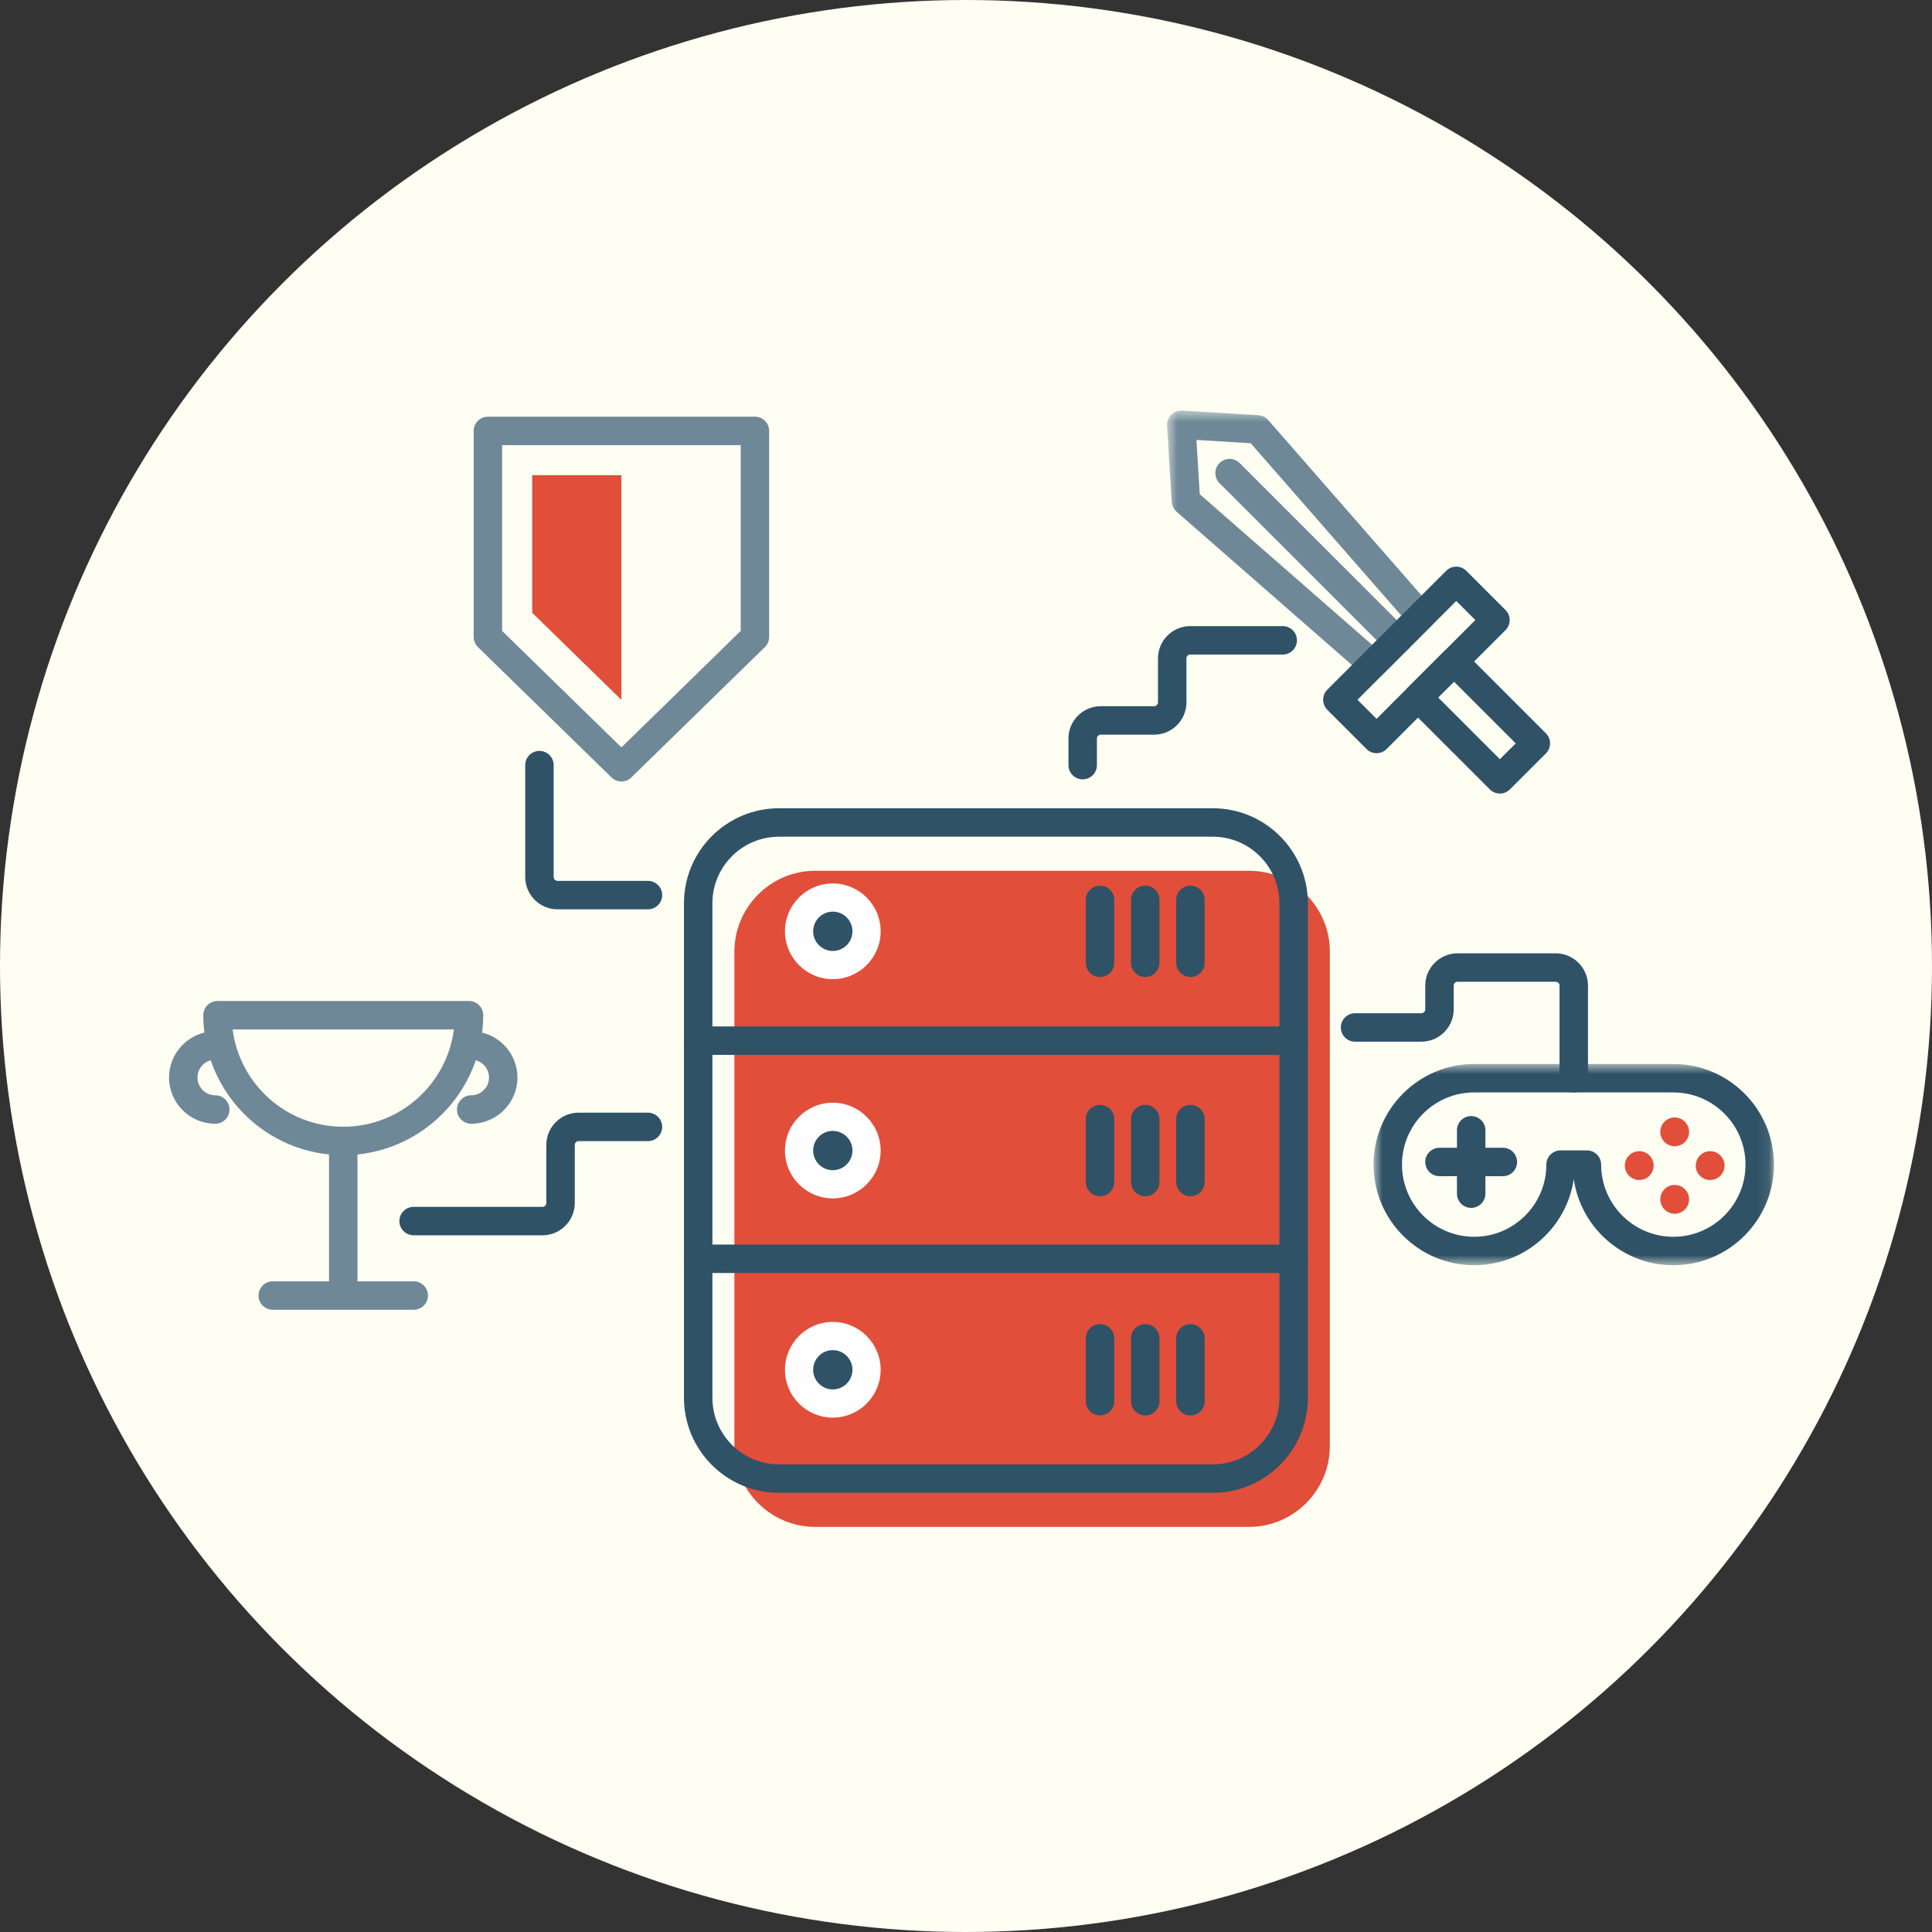 <?xml version="1.0" encoding="UTF-8"?>
<svg width="160px" height="160px" viewBox="0 0 160 160" version="1.1" xmlns="http://www.w3.org/2000/svg" xmlns:xlink="http://www.w3.org/1999/xlink">
    <rect x="0" y="0" width="160" height="160" fill="#333333" stroke="none"/>
    <!-- Generator: Sketch 43.2 (39069) - http://www.bohemiancoding.com/sketch -->
    <title>Group 10</title>
    <desc>Created with Sketch.</desc>
    <defs>
        <polygon id="path-1" points="22.845 0.549 0.648 0.549 0.648 22.746 22.845 22.746 22.845 0.549"></polygon>
        <polygon id="path-3" points="33.912 17.33 33.912 0.664 0.752 0.664 0.752 17.33 33.912 17.33"></polygon>
    </defs>
    <g id="Design-1" stroke="none" stroke-width="1" fill="none" fill-rule="evenodd">
        <g id="Group-10">
            <circle id="Oval-1-Copy-2" fill="#FFFEF3" cx="80" cy="80" r="80"></circle>
            <g id="Page-1" transform="translate(14, 33)">
                <path d="M89.442,93.451 L53.511,93.451 C49.831,93.451 46.82,90.44 46.82,86.76 L46.82,45.806 C46.82,42.125 49.831,39.114 53.511,39.114 L89.442,39.114 C93.122,39.114 96.133,42.125 96.133,45.806 L96.133,86.76 C96.133,90.44 93.122,93.451 89.442,93.451" id="Fill-1" fill="#E14E3A"></path>
                <path d="M50.512,36.292 C47.472,36.292 44.998,38.766 44.998,41.806 L44.998,82.76 C44.998,85.8 47.472,88.273 50.512,88.273 L86.443,88.273 C89.483,88.273 91.956,85.8 91.956,82.76 L91.956,41.806 C91.956,38.766 89.483,36.292 86.443,36.292 L50.512,36.292 Z M86.443,90.629 L50.512,90.629 C46.173,90.629 42.643,87.099 42.643,82.76 L42.643,41.806 C42.643,37.467 46.173,33.937 50.512,33.937 L86.443,33.937 C90.782,33.937 94.312,37.467 94.312,41.806 L94.312,82.76 C94.312,87.099 90.782,90.629 86.443,90.629 L86.443,90.629 Z" id="Fill-3" fill="#2F5266"></path>
                <path d="M57.764,80.439 C57.764,81.982 56.513,83.234 54.969,83.234 C53.426,83.234 52.175,81.982 52.175,80.439 C52.175,78.896 53.426,77.644 54.969,77.644 C56.513,77.644 57.764,78.896 57.764,80.439" id="Fill-5" fill="#2F5266"></path>
                <path d="M54.969,78.812 C54.073,78.812 53.343,79.541 53.343,80.439 C53.343,81.336 54.073,82.066 54.969,82.066 C55.866,82.066 56.596,81.336 56.596,80.439 C56.596,79.541 55.866,78.812 54.969,78.812 M54.969,84.402 C52.784,84.402 51.007,82.624 51.007,80.439 C51.007,78.254 52.784,76.476 54.969,76.476 C57.154,76.476 58.932,78.254 58.932,80.439 C58.932,82.624 57.154,84.402 54.969,84.402" id="Fill-7" fill="#FEFEFE"></path>
                <path d="M57.764,62.283 C57.764,63.826 56.513,65.078 54.969,65.078 C53.426,65.078 52.175,63.826 52.175,62.283 C52.175,60.74 53.426,59.488 54.969,59.488 C56.513,59.488 57.764,60.74 57.764,62.283" id="Fill-9" fill="#2F5266"></path>
                <path d="M54.969,60.657 C54.073,60.657 53.343,61.386 53.343,62.283 C53.343,63.179 54.073,63.91 54.969,63.91 C55.866,63.91 56.596,63.179 56.596,62.283 C56.596,61.386 55.866,60.657 54.969,60.657 M54.969,66.246 C52.784,66.246 51.007,64.469 51.007,62.283 C51.007,60.099 52.784,58.321 54.969,58.321 C57.154,58.321 58.932,60.099 58.932,62.283 C58.932,64.469 57.154,66.246 54.969,66.246" id="Fill-11" fill="#FEFEFE"></path>
                <path d="M57.764,44.127 C57.764,45.67 56.513,46.922 54.969,46.922 C53.426,46.922 52.175,45.67 52.175,44.127 C52.175,42.584 53.426,41.332 54.969,41.332 C56.513,41.332 57.764,42.584 57.764,44.127" id="Fill-13" fill="#2F5266"></path>
                <path d="M54.969,42.5 C54.073,42.5 53.343,43.229 53.343,44.127 C53.343,45.024 54.073,45.754 54.969,45.754 C55.866,45.754 56.596,45.024 56.596,44.127 C56.596,43.229 55.866,42.5 54.969,42.5 M54.969,48.09 C52.784,48.09 51.007,46.312 51.007,44.127 C51.007,41.942 52.784,40.164 54.969,40.164 C57.154,40.164 58.932,41.942 58.932,44.127 C58.932,46.312 57.154,48.09 54.969,48.09" id="Fill-15" fill="#FEFEFE"></path>
                <path d="M93.134,72.425 L43.821,72.425 C43.17,72.425 42.643,71.898 42.643,71.247 C42.643,70.597 43.17,70.07 43.821,70.07 L93.134,70.07 C93.784,70.07 94.312,70.597 94.312,71.247 C94.312,71.898 93.784,72.425 93.134,72.425" id="Fill-17" fill="#2F5266"></path>
                <path d="M93.134,54.359 L43.821,54.359 C43.17,54.359 42.643,53.832 42.643,53.181 C42.643,52.531 43.17,52.004 43.821,52.004 L93.134,52.004 C93.784,52.004 94.312,52.531 94.312,53.181 C94.312,53.832 93.784,54.359 93.134,54.359" id="Fill-19" fill="#2F5266"></path>
                <path d="M27.583,19.251 L37.463,28.896 L47.343,19.251 L47.343,3.863 L27.583,3.863 L27.583,19.251 Z M37.463,31.719 C37.166,31.719 36.869,31.606 36.641,31.384 L25.583,20.59 C25.355,20.368 25.228,20.064 25.228,19.747 L25.228,2.686 C25.228,2.035 25.755,1.508 26.405,1.508 L48.52,1.508 C49.171,1.508 49.698,2.035 49.698,2.686 L49.698,19.747 C49.698,20.064 49.57,20.368 49.343,20.59 L38.285,31.384 C38.057,31.606 37.76,31.719 37.463,31.719 L37.463,31.719 Z" id="Fill-21" fill="#6E8898"></path>
                <polygon id="Fill-23" fill="#E14E3A" points="30.076 6.35 37.463 6.35 37.463 24.959 30.076 17.748"></polygon>
                <g id="Group-27" transform="translate(82, 0.451)">
                    <mask id="mask-2" fill="white">
                        <use xlink:href="#path-1"></use>
                    </mask>
                    <g id="Clip-26"></g>
                    <path d="M3.357,7.477 L17.633,19.956 L20.056,17.534 L7.577,3.256 L3.083,2.982 L3.357,7.477 Z M17.687,22.746 C17.411,22.746 17.134,22.649 16.912,22.455 L1.436,8.926 C1.2,8.719 1.055,8.425 1.036,8.112 L0.65,1.798 C0.629,1.461 0.754,1.132 0.993,0.893 C1.231,0.656 1.56,0.536 1.897,0.55 L8.211,0.935 C8.525,0.955 8.819,1.099 9.026,1.335 L22.554,16.812 C22.961,17.279 22.938,17.982 22.501,18.42 L18.52,22.401 C18.291,22.629 17.989,22.746 17.687,22.746 L17.687,22.746 Z" id="Fill-25" fill="#6E8898" mask="url(#mask-2)"></path>
                </g>
                <path d="M101.678,21.206 C101.376,21.206 101.075,21.091 100.845,20.861 L86.996,7.013 C86.537,6.553 86.537,5.807 86.996,5.347 C87.457,4.888 88.201,4.888 88.662,5.347 L102.511,19.195 C102.97,19.655 102.97,20.401 102.511,20.861 C102.281,21.091 101.98,21.206 101.678,21.206" id="Fill-28" fill="#6E8898"></path>
                <path d="M98.42,24.951 L100.001,26.532 L108.182,18.351 L106.601,16.77 L98.42,24.951 Z M100.001,29.375 C99.699,29.375 99.399,29.26 99.168,29.03 L95.922,25.784 C95.463,25.324 95.463,24.578 95.922,24.118 L105.768,14.272 C106.229,13.813 106.973,13.813 107.434,14.272 L110.68,17.518 C111.139,17.978 111.139,18.724 110.68,19.184 L100.834,29.03 C100.604,29.26 100.303,29.375 100.001,29.375 L100.001,29.375 Z" id="Fill-30" fill="#2F5266"></path>
                <path d="M105.101,24.763 L110.213,29.875 L111.526,28.564 L106.413,23.451 L105.101,24.763 Z M110.213,32.718 C109.912,32.718 109.611,32.603 109.38,32.373 L102.603,25.596 C102.144,25.136 102.144,24.39 102.603,23.931 L105.58,20.953 C106.021,20.51 106.802,20.511 107.246,20.952 L114.024,27.731 C114.245,27.952 114.369,28.251 114.369,28.564 C114.369,28.876 114.245,29.176 114.023,29.397 L111.045,32.373 C110.816,32.603 110.515,32.718 110.213,32.718 L110.213,32.718 Z" id="Fill-32" fill="#2F5266"></path>
                <g id="Group-36" transform="translate(99, 54.451)">
                    <mask id="mask-4" fill="white">
                        <use xlink:href="#path-3"></use>
                    </mask>
                    <g id="Clip-35"></g>
                    <path d="M16.24,7.819 L18.423,7.819 C19.073,7.819 19.6,8.346 19.6,8.997 C19.6,12.293 22.282,14.974 25.579,14.974 C28.875,14.974 31.556,12.293 31.556,8.997 C31.556,5.701 28.875,3.019 25.579,3.019 L9.085,3.019 C5.789,3.019 3.107,5.701 3.107,8.997 C3.107,12.293 5.789,14.974 9.085,14.974 C12.381,14.974 15.062,12.293 15.062,8.997 C15.062,8.346 15.59,7.819 16.24,7.819 M25.579,17.33 C21.391,17.33 17.915,14.225 17.332,10.197 C16.748,14.225 13.272,17.33 9.085,17.33 C4.49,17.33 0.752,13.591 0.752,8.997 C0.752,4.402 4.49,0.664 9.085,0.664 L25.579,0.664 C30.174,0.664 33.912,4.402 33.912,8.997 C33.912,13.591 30.174,17.33 25.579,17.33" id="Fill-34" fill="#2F5266" mask="url(#mask-4)"></path>
                </g>
                <path d="M107.837,67.032 C107.187,67.032 106.659,66.505 106.659,65.855 L106.659,60.605 C106.659,59.955 107.187,59.428 107.837,59.428 C108.487,59.428 109.015,59.955 109.015,60.605 L109.015,65.855 C109.015,66.505 108.487,67.032 107.837,67.032" id="Fill-37" fill="#2F5266"></path>
                <path d="M110.462,64.407 L105.211,64.407 C104.561,64.407 104.033,63.88 104.033,63.23 C104.033,62.58 104.561,62.053 105.211,62.053 L110.462,62.053 C111.112,62.053 111.64,62.58 111.64,63.23 C111.64,63.88 111.112,64.407 110.462,64.407" id="Fill-39" fill="#2F5266"></path>
                <path d="M124.692,61.929 L124.692,61.929 C124.035,61.929 123.499,61.392 123.499,60.736 C123.499,60.079 124.035,59.542 124.692,59.542 C125.347,59.542 125.885,60.079 125.885,60.736 L125.885,60.736 C125.885,61.392 125.347,61.929 124.692,61.929" id="Fill-41" fill="#E14E3A"></path>
                <path d="M124.692,67.517 L124.692,67.517 C124.035,67.517 123.499,66.98 123.499,66.324 L123.499,66.324 C123.499,65.667 124.035,65.13 124.692,65.13 C125.347,65.13 125.885,65.667 125.885,66.324 L125.885,66.324 C125.885,66.98 125.347,67.517 124.692,67.517" id="Fill-43" fill="#E14E3A"></path>
                <path d="M127.629,64.723 L127.629,64.723 C126.973,64.723 126.436,64.186 126.436,63.53 L126.436,63.53 C126.436,62.873 126.973,62.336 127.629,62.336 L127.629,62.336 C128.285,62.336 128.822,62.873 128.822,63.53 L128.822,63.53 C128.822,64.186 128.285,64.723 127.629,64.723" id="Fill-45" fill="#E14E3A"></path>
                <path d="M121.754,64.723 L121.754,64.723 C121.098,64.723 120.561,64.186 120.561,63.53 L120.561,63.53 C120.561,62.873 121.098,62.336 121.754,62.336 L121.754,62.336 C122.41,62.336 122.947,62.873 122.947,63.53 L122.947,63.53 C122.947,64.186 122.41,64.723 121.754,64.723" id="Fill-47" fill="#E14E3A"></path>
                <path d="M77.099,47.908 C76.449,47.908 75.921,47.381 75.921,46.73 L75.921,41.523 C75.921,40.873 76.449,40.346 77.099,40.346 C77.749,40.346 78.277,40.873 78.277,41.523 L78.277,46.73 C78.277,47.381 77.749,47.908 77.099,47.908" id="Fill-49" fill="#2F5266"></path>
                <path d="M80.842,47.908 C80.192,47.908 79.664,47.381 79.664,46.73 L79.664,41.523 C79.664,40.873 80.192,40.346 80.842,40.346 C81.492,40.346 82.02,40.873 82.02,41.523 L82.02,46.73 C82.02,47.381 81.492,47.908 80.842,47.908" id="Fill-51" fill="#2F5266"></path>
                <path d="M84.586,47.908 C83.936,47.908 83.408,47.381 83.408,46.73 L83.408,41.523 C83.408,40.873 83.936,40.346 84.586,40.346 C85.236,40.346 85.764,40.873 85.764,41.523 L85.764,46.73 C85.764,47.381 85.236,47.908 84.586,47.908" id="Fill-53" fill="#2F5266"></path>
                <path d="M77.099,66.065 C76.449,66.065 75.921,65.538 75.921,64.887 L75.921,59.679 C75.921,59.029 76.449,58.502 77.099,58.502 C77.749,58.502 78.277,59.029 78.277,59.679 L78.277,64.887 C78.277,65.538 77.749,66.065 77.099,66.065" id="Fill-55" fill="#2F5266"></path>
                <path d="M80.842,66.065 C80.192,66.065 79.664,65.538 79.664,64.887 L79.664,59.679 C79.664,59.029 80.192,58.502 80.842,58.502 C81.492,58.502 82.02,59.029 82.02,59.679 L82.02,64.887 C82.02,65.538 81.492,66.065 80.842,66.065" id="Fill-57" fill="#2F5266"></path>
                <path d="M84.586,66.065 C83.936,66.065 83.408,65.538 83.408,64.887 L83.408,59.679 C83.408,59.029 83.936,58.502 84.586,58.502 C85.236,58.502 85.764,59.029 85.764,59.679 L85.764,64.887 C85.764,65.538 85.236,66.065 84.586,66.065" id="Fill-59" fill="#2F5266"></path>
                <path d="M77.099,84.221 C76.449,84.221 75.921,83.694 75.921,83.043 L75.921,77.835 C75.921,77.185 76.449,76.658 77.099,76.658 C77.749,76.658 78.277,77.185 78.277,77.835 L78.277,83.043 C78.277,83.694 77.749,84.221 77.099,84.221" id="Fill-61" fill="#2F5266"></path>
                <path d="M80.842,84.221 C80.192,84.221 79.664,83.694 79.664,83.043 L79.664,77.835 C79.664,77.185 80.192,76.658 80.842,76.658 C81.492,76.658 82.02,77.185 82.02,77.835 L82.02,83.043 C82.02,83.694 81.492,84.221 80.842,84.221" id="Fill-63" fill="#2F5266"></path>
                <path d="M84.586,84.221 C83.936,84.221 83.408,83.694 83.408,83.043 L83.408,77.835 C83.408,77.185 83.936,76.658 84.586,76.658 C85.236,76.658 85.764,77.185 85.764,77.835 L85.764,83.043 C85.764,83.694 85.236,84.221 84.586,84.221" id="Fill-65" fill="#2F5266"></path>
                <path d="M116.332,57.471 C115.682,57.471 115.154,56.944 115.154,56.293 L115.154,48.626 C115.154,48.45 115.011,48.306 114.834,48.306 L106.709,48.306 C106.532,48.306 106.389,48.45 106.389,48.626 L106.389,50.592 C106.389,52.067 105.188,53.267 103.714,53.267 L98.22,53.267 C97.569,53.267 97.042,52.74 97.042,52.089 C97.042,51.439 97.569,50.911 98.22,50.911 L103.714,50.911 C103.89,50.911 104.033,50.768 104.033,50.592 L104.033,48.626 C104.033,47.151 105.233,45.95 106.709,45.95 L114.834,45.95 C116.31,45.95 117.51,47.151 117.51,48.626 L117.51,56.293 C117.51,56.944 116.982,57.471 116.332,57.471" id="Fill-67" fill="#2F5266"></path>
                <path d="M75.663,31.543 C75.013,31.543 74.485,31.016 74.485,30.365 L74.485,28.16 C74.485,26.686 75.685,25.485 77.161,25.485 L81.58,25.485 C81.756,25.485 81.899,25.342 81.899,25.165 L81.899,21.526 C81.899,20.051 83.1,18.851 84.575,18.851 L92.229,18.851 C92.88,18.851 93.407,19.378 93.407,20.028 C93.407,20.679 92.88,21.206 92.229,21.206 L84.575,21.206 C84.398,21.206 84.255,21.35 84.255,21.526 L84.255,25.165 C84.255,26.641 83.055,27.841 81.58,27.841 L77.161,27.841 C76.984,27.841 76.841,27.984 76.841,28.16 L76.841,30.365 C76.841,31.016 76.313,31.543 75.663,31.543" id="Fill-69" fill="#2F5266"></path>
                <path d="M39.66,42.306 L32.172,42.306 C30.697,42.306 29.497,41.106 29.497,39.631 L29.497,30.366 C29.497,29.715 30.024,29.188 30.675,29.188 C31.325,29.188 31.852,29.715 31.852,30.366 L31.852,39.631 C31.852,39.807 31.996,39.951 32.172,39.951 L39.66,39.951 C40.31,39.951 40.838,40.478 40.838,41.128 C40.838,41.779 40.31,42.306 39.66,42.306" id="Fill-71" fill="#2F5266"></path>
                <path d="M5.264,52.253 C5.844,56.792 9.732,60.312 14.426,60.312 C19.12,60.312 23.009,56.792 23.589,52.253 L5.264,52.253 Z M14.426,62.667 C8.035,62.667 2.834,57.467 2.834,51.075 C2.834,50.425 3.362,49.898 4.012,49.898 L24.841,49.898 C25.492,49.898 26.019,50.425 26.019,51.075 C26.019,57.467 20.819,62.667 14.426,62.667 L14.426,62.667 Z" id="Fill-73" fill="#6E8898"></path>
                <path d="M14.426,74.801 C13.776,74.801 13.248,74.274 13.248,73.623 L13.248,61.489 C13.248,60.839 13.776,60.312 14.426,60.312 C15.076,60.312 15.604,60.839 15.604,61.489 L15.604,73.623 C15.604,74.274 15.076,74.801 14.426,74.801" id="Fill-75" fill="#6E8898"></path>
                <path d="M20.265,75.47 L8.588,75.47 C7.938,75.47 7.411,74.943 7.411,74.292 C7.411,73.642 7.938,73.115 8.588,73.115 L20.265,73.115 C20.915,73.115 21.443,73.642 21.443,74.292 C21.443,74.943 20.915,75.47 20.265,75.47" id="Fill-77" fill="#6E8898"></path>
                <path d="M3.828,60.063 C1.718,60.063 0,58.345 0,56.235 C0,54.124 1.718,52.406 3.828,52.406 C4.478,52.406 5.006,52.933 5.006,53.584 C5.006,54.234 4.478,54.761 3.828,54.761 C3.016,54.761 2.355,55.422 2.355,56.235 C2.355,57.047 3.016,57.708 3.828,57.708 C4.478,57.708 5.006,58.235 5.006,58.885 C5.006,59.536 4.478,60.063 3.828,60.063" id="Fill-79" fill="#6E8898"></path>
                <path d="M25.023,60.063 C24.373,60.063 23.845,59.536 23.845,58.885 C23.845,58.235 24.373,57.708 25.023,57.708 C25.835,57.708 26.497,57.047 26.497,56.235 C26.497,55.422 25.835,54.761 25.023,54.761 C24.373,54.761 23.845,54.234 23.845,53.584 C23.845,52.933 24.373,52.406 25.023,52.406 C27.134,52.406 28.852,54.124 28.852,56.235 C28.852,58.345 27.134,60.063 25.023,60.063" id="Fill-81" fill="#6E8898"></path>
                <path d="M30.925,69.302 L20.254,69.302 C19.604,69.302 19.076,68.775 19.076,68.124 C19.076,67.474 19.604,66.947 20.254,66.947 L30.925,66.947 C31.101,66.947 31.244,66.803 31.244,66.626 L31.244,61.822 C31.244,60.346 32.445,59.146 33.919,59.146 L39.66,59.146 C40.311,59.146 40.838,59.673 40.838,60.323 C40.838,60.974 40.311,61.501 39.66,61.501 L33.919,61.501 C33.743,61.501 33.6,61.645 33.6,61.822 L33.6,66.626 C33.6,68.102 32.4,69.302 30.925,69.302" id="Fill-83" fill="#2F5266"></path>
            </g>
        </g>
    </g>
</svg>